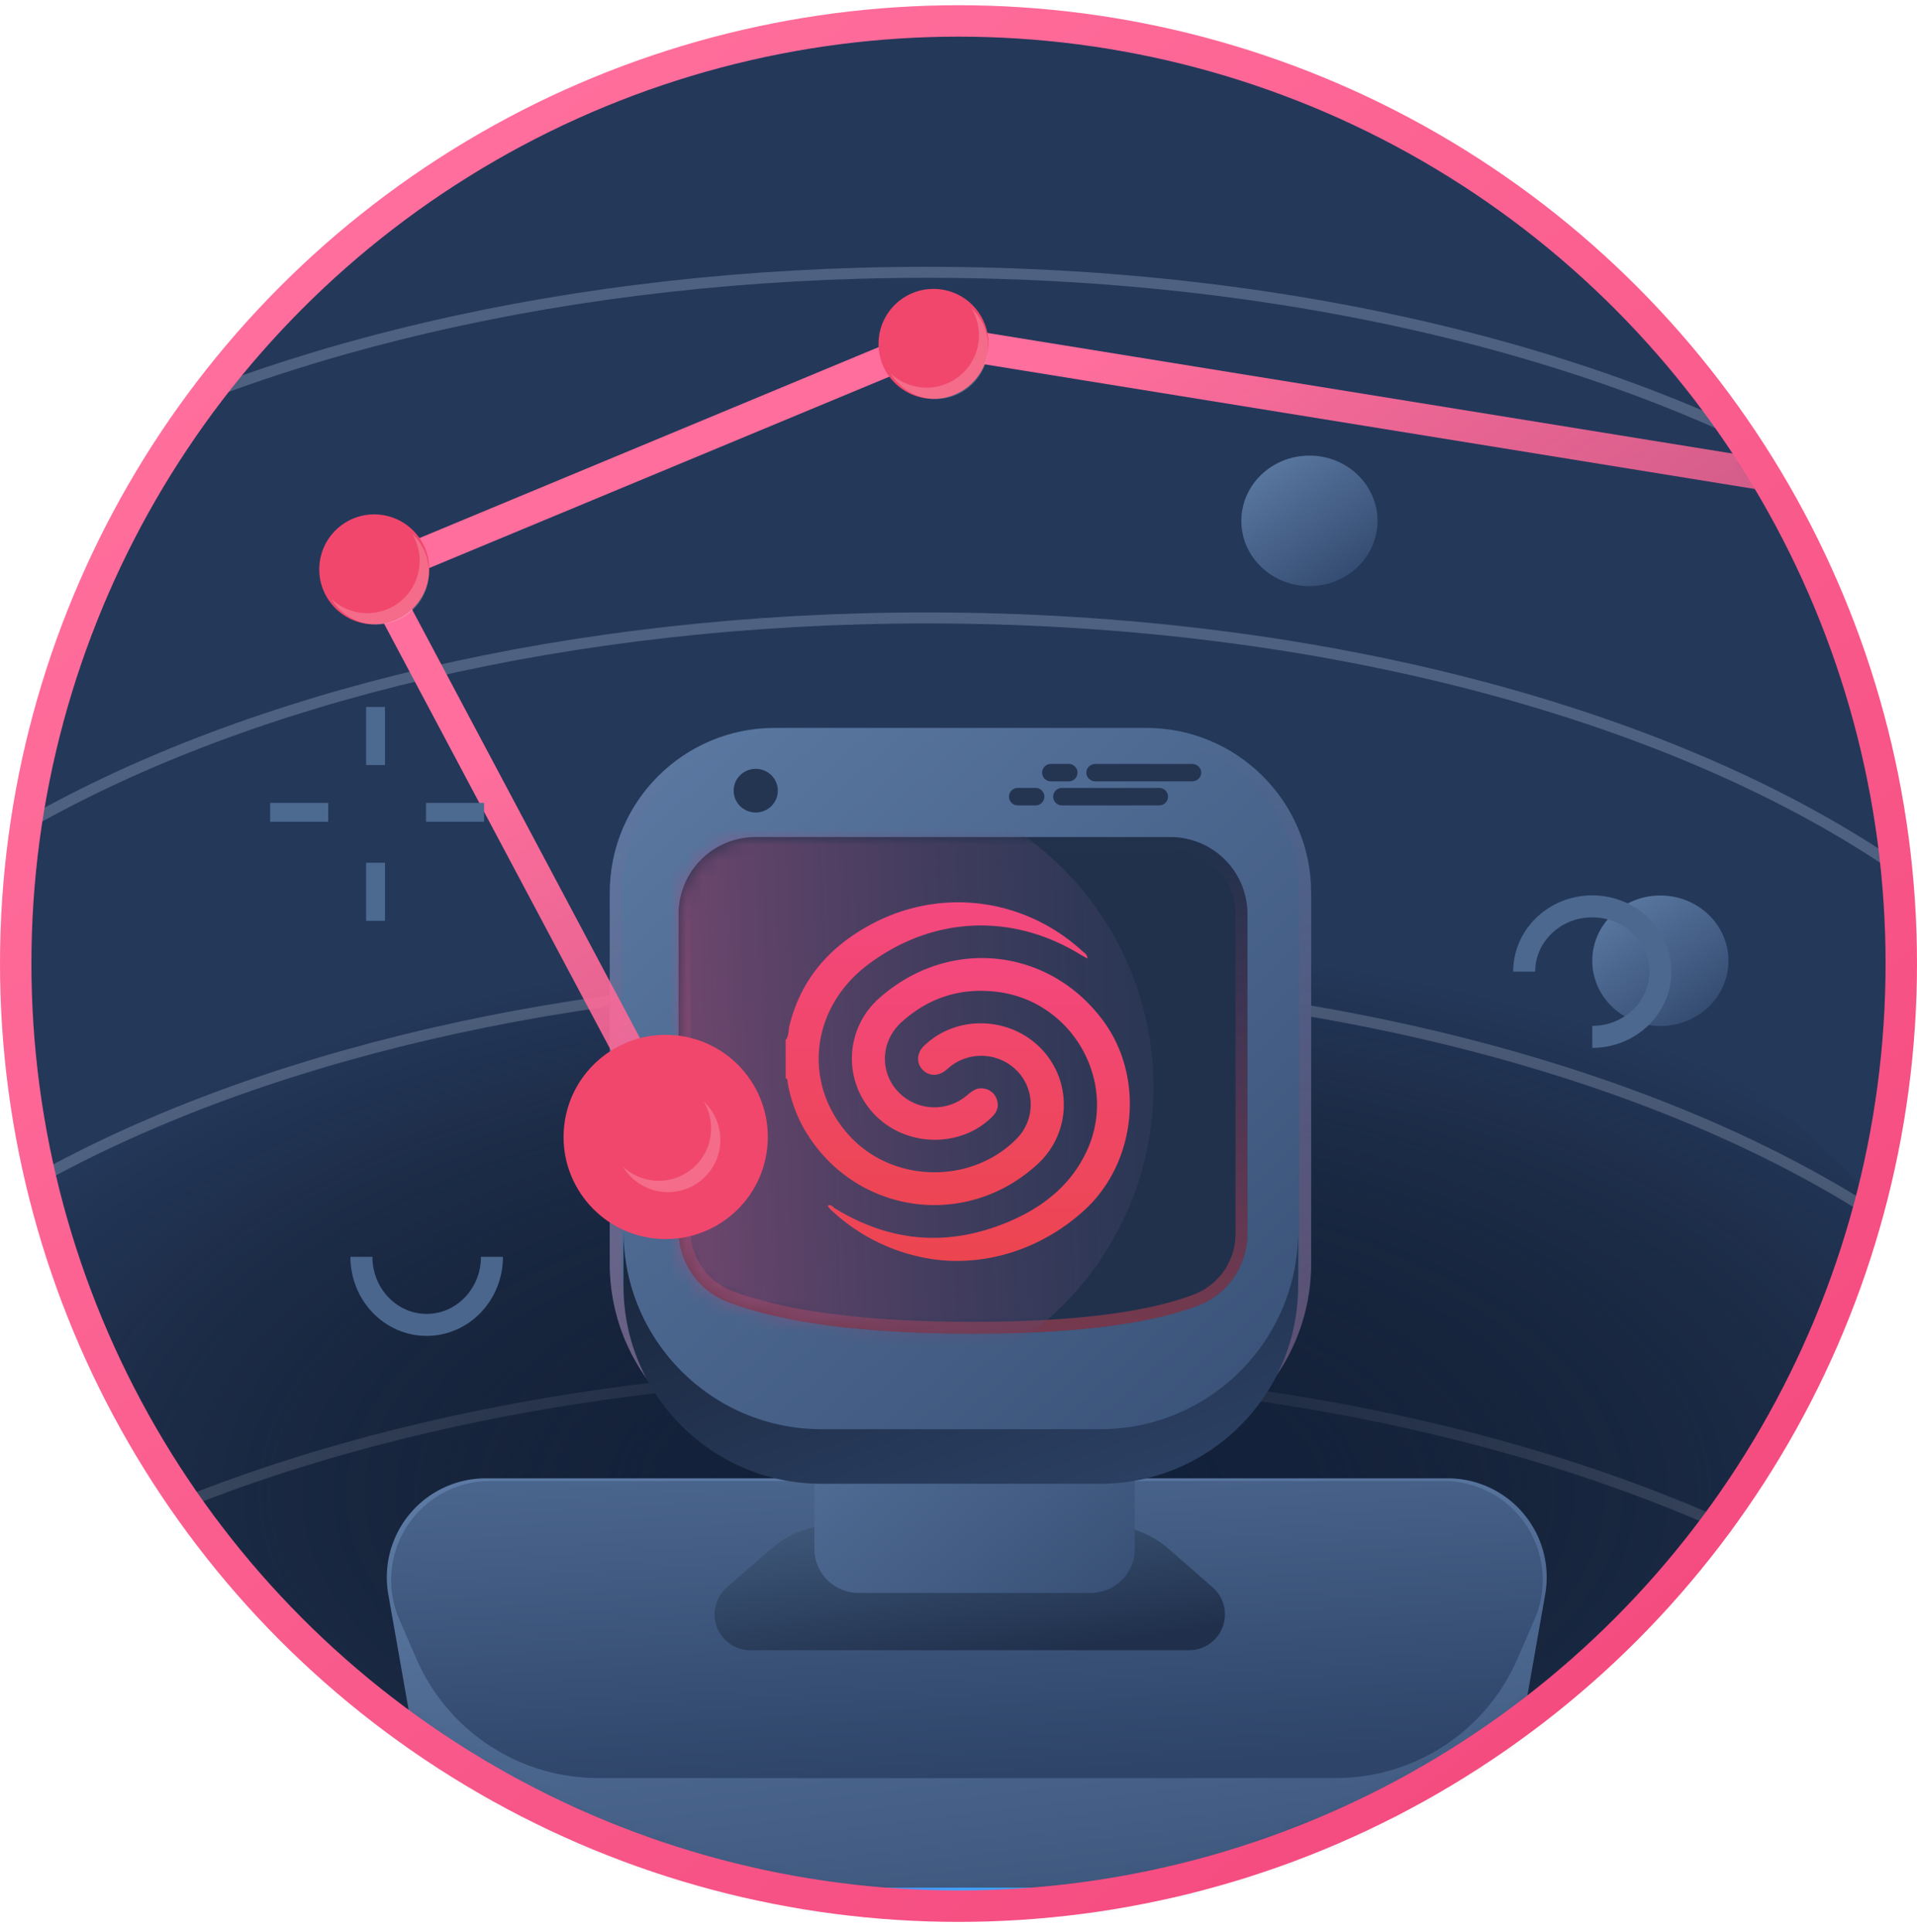 <svg xmlns="http://www.w3.org/2000/svg" xmlns:xlink="http://www.w3.org/1999/xlink" width="122" height="123">
  <defs>
    <circle id="a" cx="60" cy="60" r="60"/>
    <radialGradient id="c" cx="51.287%" cy="55.477%" fx="51.287%" fy="55.477%" gradientTransform="matrix(0 1 -1.153 0 1.153 .042)">
      <stop offset="0%" stop-color="#12223F"/>
      <stop offset="100%" stop-opacity="0"/>
    </radialGradient>
    <linearGradient id="d" x1="30.414%" x2="50%" y1="0%" y2="100%">
      <stop offset="0%" stop-color="#5B79A2"/>
      <stop offset="100%" stop-color="#2E4469"/>
    </linearGradient>
    <linearGradient id="e" x1="98.741%" x2="1.259%" y1="48.741%" y2="48.741%">
      <stop offset="0%" stop-color="#21C8F6"/>
      <stop offset="100%" stop-color="#637BFF"/>
    </linearGradient>
    <linearGradient id="f" x1="34.594%" x2="60.398%" y1="-29.447%" y2="100%">
      <stop offset="0%" stop-color="#5B79A2"/>
      <stop offset="100%" stop-color="#2E4469"/>
    </linearGradient>
    <linearGradient id="g" x1="15.98%" x2="50%" y1="-64.676%" y2="100%">
      <stop offset="0%" stop-color="#5B79A2"/>
      <stop offset="100%" stop-color="#2E4469"/>
    </linearGradient>
    <linearGradient id="h" x1="4.47%" x2="68.52%" y1="0%" y2="100%">
      <stop offset="0%" stop-color="#405A7C"/>
      <stop offset="100%" stop-color="#20304C"/>
    </linearGradient>
    <linearGradient id="i" x1="4.47%" x2="117.825%" y1="0%" y2="133.334%">
      <stop offset="0%" stop-color="#5B79A2"/>
      <stop offset="100%" stop-color="#2E4469"/>
    </linearGradient>
    <linearGradient id="j" x1="50%" x2="50%" y1="0%" y2="100%">
      <stop offset="0%" stop-color="#F44881" stop-opacity="0"/>
      <stop offset="100%" stop-color="#EC454F" stop-opacity=".215"/>
    </linearGradient>
    <linearGradient id="k" x1="12.205%" x2="108.596%" y1="0%" y2="100%">
      <stop offset="0%" stop-color="#1A273E"/>
      <stop offset="100%" stop-color="#2E4469"/>
    </linearGradient>
    <path id="l" d="M4.899 0h26.406a4.899 4.899 0 0 1 4.899 4.899V25.25a4.899 4.899 0 0 1-3.162 4.58c-3.13 1.187-7.903 1.78-14.318 1.78-6.802 0-11.984-.666-15.544-2A4.899 4.899 0 0 1 0 25.022V4.899A4.899 4.899 0 0 1 4.899 0z"/>
    <linearGradient id="n" x1="50%" x2="50%" y1="0%" y2="100%">
      <stop offset="0%" stop-color="#F44881" stop-opacity="0"/>
      <stop offset="100%" stop-color="#EC454F" stop-opacity=".412"/>
    </linearGradient>
    <path id="m" d="M4.899 0h26.406a4.899 4.899 0 0 1 4.899 4.899V25.25a4.899 4.899 0 0 1-3.162 4.58c-3.13 1.187-7.903 1.78-14.318 1.78-6.802 0-11.984-.666-15.544-2A4.899 4.899 0 0 1 0 25.022V4.899A4.899 4.899 0 0 1 4.899 0z"/>
    <linearGradient id="o" x1="-51.906%" x2="124.226%" y1="50%" y2="42.457%">
      <stop offset="0%" stop-color="#F65F95"/>
      <stop offset="100%" stop-color="#2E4469" stop-opacity=".125"/>
    </linearGradient>
    <linearGradient id="q" x1="50%" x2="50%" y1="0%" y2="100%">
      <stop offset="0%" stop-color="#F44881"/>
      <stop offset="100%" stop-color="#EC454F"/>
    </linearGradient>
    <linearGradient id="r" x1="-69.072%" x2="85.083%" y1="-39.599%" y2="55.347%">
      <stop offset="0%" stop-color="#F4487D" stop-opacity=".16"/>
      <stop offset="100%" stop-color="#FF6E9C"/>
    </linearGradient>
    <filter id="s" width="201.5%" height="201.5%" x="-50.8%" y="-50.8%" filterUnits="objectBoundingBox">
      <feGaussianBlur in="SourceGraphic" stdDeviation="2.2"/>
    </filter>
    <linearGradient id="t" x1="94.668%" x2="22.848%" y1="94.914%" y2="7.02%">
      <stop offset="0%" stop-color="#F4487D"/>
      <stop offset="100%" stop-color="#FF6E9C"/>
    </linearGradient>
    <circle id="u" cx="60" cy="60" r="60"/>
    <linearGradient id="v" x1="7.206%" x2="84.094%" y1="9.244%" y2="112.337%">
      <stop offset="0%" stop-color="#5B79A2"/>
      <stop offset="100%" stop-color="#2E4469"/>
    </linearGradient>
  </defs>
  <g fill="none" fill-rule="evenodd" transform="translate(1 1)">
    <g transform="translate(0 .333)">
      <mask id="b" fill="#fff">
        <use xlink:href="#a"/>
      </mask>
      <use fill="#24385A" xlink:href="#a"/>
      <path stroke="#4F6180" stroke-width=".7" d="M119.956 54.041C105.93 44.31 83.402 38 58 38 35.302 38 14.898 43.038.805 51.053m119.151-19.012C105.93 22.31 83.402 16 58 16 35.302 16 14.898 21.038.805 29.053m119.151 47.988C105.93 67.31 83.402 61 58 61 35.302 61 14.898 66.038.805 74.053m119.151 27.988C105.93 92.31 83.402 86 58 86 35.302 86 14.898 91.038.805 99.053" mask="url(#b)"/>
      <ellipse cx="60" cy="89.859" fill="url(#c)" mask="url(#b)" rx="64" ry="35.5"/>
      <g mask="url(#b)">
        <g transform="translate(22.032 45)">
          <path fill="url(#d)" d="M7.883 47.765h61.22a6.299 6.299 0 0 1 6.203 7.39l-4.684 26.61a12.597 12.597 0 0 1-12.406 10.413H18.77A12.597 12.597 0 0 1 6.364 81.765L1.68 55.155a6.299 6.299 0 0 1 6.203-7.39z"/>
          <path fill="url(#e)" d="M20.233 73.819h35.66a.956.956 0 0 1 0 1.912h-35.66a.956.956 0 0 1 0-1.912z"/>
          <path fill="url(#f)" d="M17.958 47.939H59.05a6.299 6.299 0 0 1 6.006 8.197l-.604 1.908a12.597 12.597 0 0 1-12.01 8.8H24.566a12.597 12.597 0 0 1-12.011-8.8l-.603-1.908a6.299 6.299 0 0 1 6.005-8.197z"/>
          <path fill="url(#g)" d="M8.16 47.939h60.69a6.299 6.299 0 0 1 5.78 8.803l-1.089 2.513a12.597 12.597 0 0 1-11.558 7.588H15.029c-5.02 0-9.562-2.981-11.559-7.588l-1.089-2.513a6.299 6.299 0 0 1 5.78-8.803z"/>
          <path fill="url(#h)" d="M30.156 50.718h17.059c1.525 0 2.998.553 4.146 1.557l2.788 2.438a2.28 2.28 0 0 1-1.5 3.994H24.722a2.28 2.28 0 0 1-1.5-3.994l2.788-2.438a6.299 6.299 0 0 1 4.146-1.557z"/>
          <path fill="url(#i)" d="M33.699 35.433h10.586a4.899 4.899 0 0 1 4.899 4.899V52.26a2.8 2.8 0 0 1-2.8 2.799H31.6a2.8 2.8 0 0 1-2.8-2.8V40.333a4.899 4.899 0 0 1 4.9-4.9z"/>
          <path fill="url(#i)" d="M26.27 0h23.643c5.798 0 10.498 4.7 10.498 10.498v23.6c0 6.957-5.64 12.597-12.597 12.597H28.369c-6.957 0-12.597-5.64-12.597-12.597v-23.6C15.772 4.7 20.472 0 26.27 0z"/>
          <path stroke="url(#j)" stroke-width=".756" d="M26.27.378c-5.59 0-10.12 4.53-10.12 10.12v23.6c0 6.748 5.47 12.219 12.22 12.219h19.444c6.748 0 12.219-5.47 12.219-12.22v-23.6c0-5.588-4.531-10.119-10.12-10.119H26.27z"/>
          <ellipse cx="25.064" cy="3.995" fill="#243552" rx="1.406" ry="1.39"/>
          <path fill="url(#k)" d="M59.583 32.041v3.474c0 6.957-5.64 12.597-12.597 12.597h-17.74c-6.958 0-12.598-5.64-12.598-12.597v-3.474c0 6.958 5.64 12.598 12.597 12.598h17.741c6.957 0 12.597-5.64 12.597-12.598z"/>
          <g transform="translate(20.153 6.948)">
            <use fill="#21314C" xlink:href="#l"/>
            <mask id="p" fill="#fff">
              <use xlink:href="#m"/>
            </mask>
            <path stroke="url(#n)" stroke-width=".756" d="M4.899.378a4.52 4.52 0 0 0-4.521 4.52v20.125a4.52 4.52 0 0 0 2.934 4.233c3.51 1.316 8.65 1.978 15.412 1.978 6.373 0 11.105-.589 14.184-1.756a4.52 4.52 0 0 0 2.918-4.227V4.899A4.52 4.52 0 0 0 31.305.378H4.899z"/>
            <ellipse cx="10.192" cy="15.905" fill="url(#o)" mask="url(#p)" rx="20.033" ry="19.801"/>
          </g>
          <path d="M42.872 4.933h-1.13a.558.558 0 0 1-.56-.556c0-.307.251-.556.56-.556h1.13c.309 0 .56.249.56.556a.558.558 0 0 1-.56.556zm2.108-1.529h-1.129a.558.558 0 0 1-.56-.555c0-.307.25-.556.56-.556h1.13c.309 0 .56.249.56.556a.558.558 0 0 1-.56.555zm5.763 1.529h-6.185a.56.56 0 0 1-.564-.556.56.56 0 0 1 .564-.556h6.183a.56.56 0 0 1 .563.556.56.56 0 0 1-.563.556h.002zm2.084-1.529H46.69c-.324 0-.586-.249-.586-.555 0-.307.262-.556.586-.556h6.138c.324 0 .586.249.586.556 0 .306-.262.555-.586.555z" fill="#243552"/>
        </g>
        <g fill="url(#q)" transform="translate(49 56)">
          <path d="M0 8.865c.215-.264.166-.6.24-.902C.965 4.981 2.83 2.89 5.485 1.48c4.425-2.347 9.7-1.646 13.386 1.717.128.116.317.198.338.484-.175-.102-.315-.17-.449-.251C14.394.748 9.327.988 5.235 4.07c-3.684 2.776-4.19 7.634-1.142 10.927 2.78 2.997 7.767 3.06 10.626.134a3.09 3.09 0 0 0 .166-4.127 3.19 3.19 0 0 0-4.242-.574c-.168.115-.316.258-.478.383-.486.382-1.076.351-1.467-.073-.391-.425-.36-1.04.102-1.495 2.047-2 5.487-1.905 7.49.203a5.122 5.122 0 0 1-.204 7.268C11.5 21.007 4.345 19.969 1.19 14.553a9.194 9.194 0 0 1-1.066-3c-.017-.092.015-.213-.124-.245V8.865z"/>
          <path d="M9.525 22.84a11.957 11.957 0 0 1-6.66-3.184 1.472 1.472 0 0 1-.138-.15.423.423 0 0 1-.04-.102c.205-.101.307.093.432.168 3.42 2.105 7.02 2.468 10.751.992a13.06 13.06 0 0 0 1.53-.717c1.603-.89 2.927-2.128 3.753-3.896 2.047-4.376-.88-9.566-5.696-10.15-2.325-.282-4.342.362-6.071 1.917-1.291 1.161-1.433 3.053-.32 4.338a3.184 3.184 0 0 0 4.45.35c.322-.269.635-.533 1.086-.451.401.053.733.336.847.722.142.442-.017.792-.33 1.1-1.863 1.832-4.994 1.928-7.047.217a5.128 5.128 0 0 1-1.856-3.865 5.126 5.126 0 0 1 1.733-3.921c4.4-3.911 10.792-3.266 14.267 1.443 2.66 3.61 2.115 9.02-1.211 12.053a12.725 12.725 0 0 1-2.189 1.605c-1.926 1.116-4.128 1.702-6.406 1.608a11.09 11.09 0 0 1-.885-.078z"/>
        </g>
      </g>
      <g mask="url(#b)">
        <path stroke="url(#r)" stroke-linejoin="round" stroke-width="2" d="M.336 54.872l69.057 3.857 33.916-18.48L80.33 6.17" transform="rotate(-174 62.96 39.818)"/>
        <g transform="rotate(-174 25.624 37.855)">
          <circle cx="6.5" cy="6.5" r="6.5" fill="#F1476C" filter="url(#s)"/>
          <g transform="translate(3 3)">
            <circle cx="3.5" cy="3.5" r="3.5" fill="#F1476C"/>
            <path fill="#FFF" fill-opacity=".2" d="M1.333 6A3.333 3.333 0 1 1 6 1.333 3.333 3.333 0 0 0 1.333 6z"/>
          </g>
        </g>
        <g transform="rotate(-174 31.402 10.589)">
          <circle cx="3.5" cy="3.5" r="3.5" fill="#F1476C"/>
          <path fill="#FFF" fill-opacity=".2" d="M1.333 6A3.333 3.333 0 1 1 6 1.333 3.333 3.333 0 0 0 1.333 6z"/>
        </g>
        <g transform="rotate(-174 13.982 18.698)">
          <circle cx="3.5" cy="3.5" r="3.5" fill="#F1476C"/>
          <path fill="#FFF" fill-opacity=".2" d="M1.333 6A3.333 3.333 0 1 1 6 1.333 3.333 3.333 0 0 0 1.333 6z"/>
        </g>
      </g>
      <use stroke="url(#t)" stroke-width="2" xlink:href="#u"/>
    </g>
    <g transform="translate(96 56)">
      <ellipse cx="8.667" cy="4.154" fill="url(#v)" rx="4.333" ry="4.154"/>
      <path stroke="#4C688F" stroke-linejoin="round" stroke-width="1.4" d="M4.333 9c2.394 0 4.334-1.86 4.334-4.154 0-2.294-1.94-4.154-4.334-4.154C1.94.692 0 2.552 0 4.846"/>
    </g>
    <path stroke="#4A668D" stroke-linejoin="round" stroke-width="1.4" d="M22 79c0 2.393 1.86 4.333 4.154 4.333 2.294 0 4.154-1.94 4.154-4.333"/>
    <ellipse cx="82.333" cy="32.154" fill="url(#v)" rx="4.333" ry="4.154"/>
    <path d="M22.901 44v3.697m0 6.22v3.697m6.906-6.906H26.11m-6.22 0h-3.697" stroke="#4C6990" stroke-linejoin="round" stroke-width="1.2"/>
  </g>
</svg>